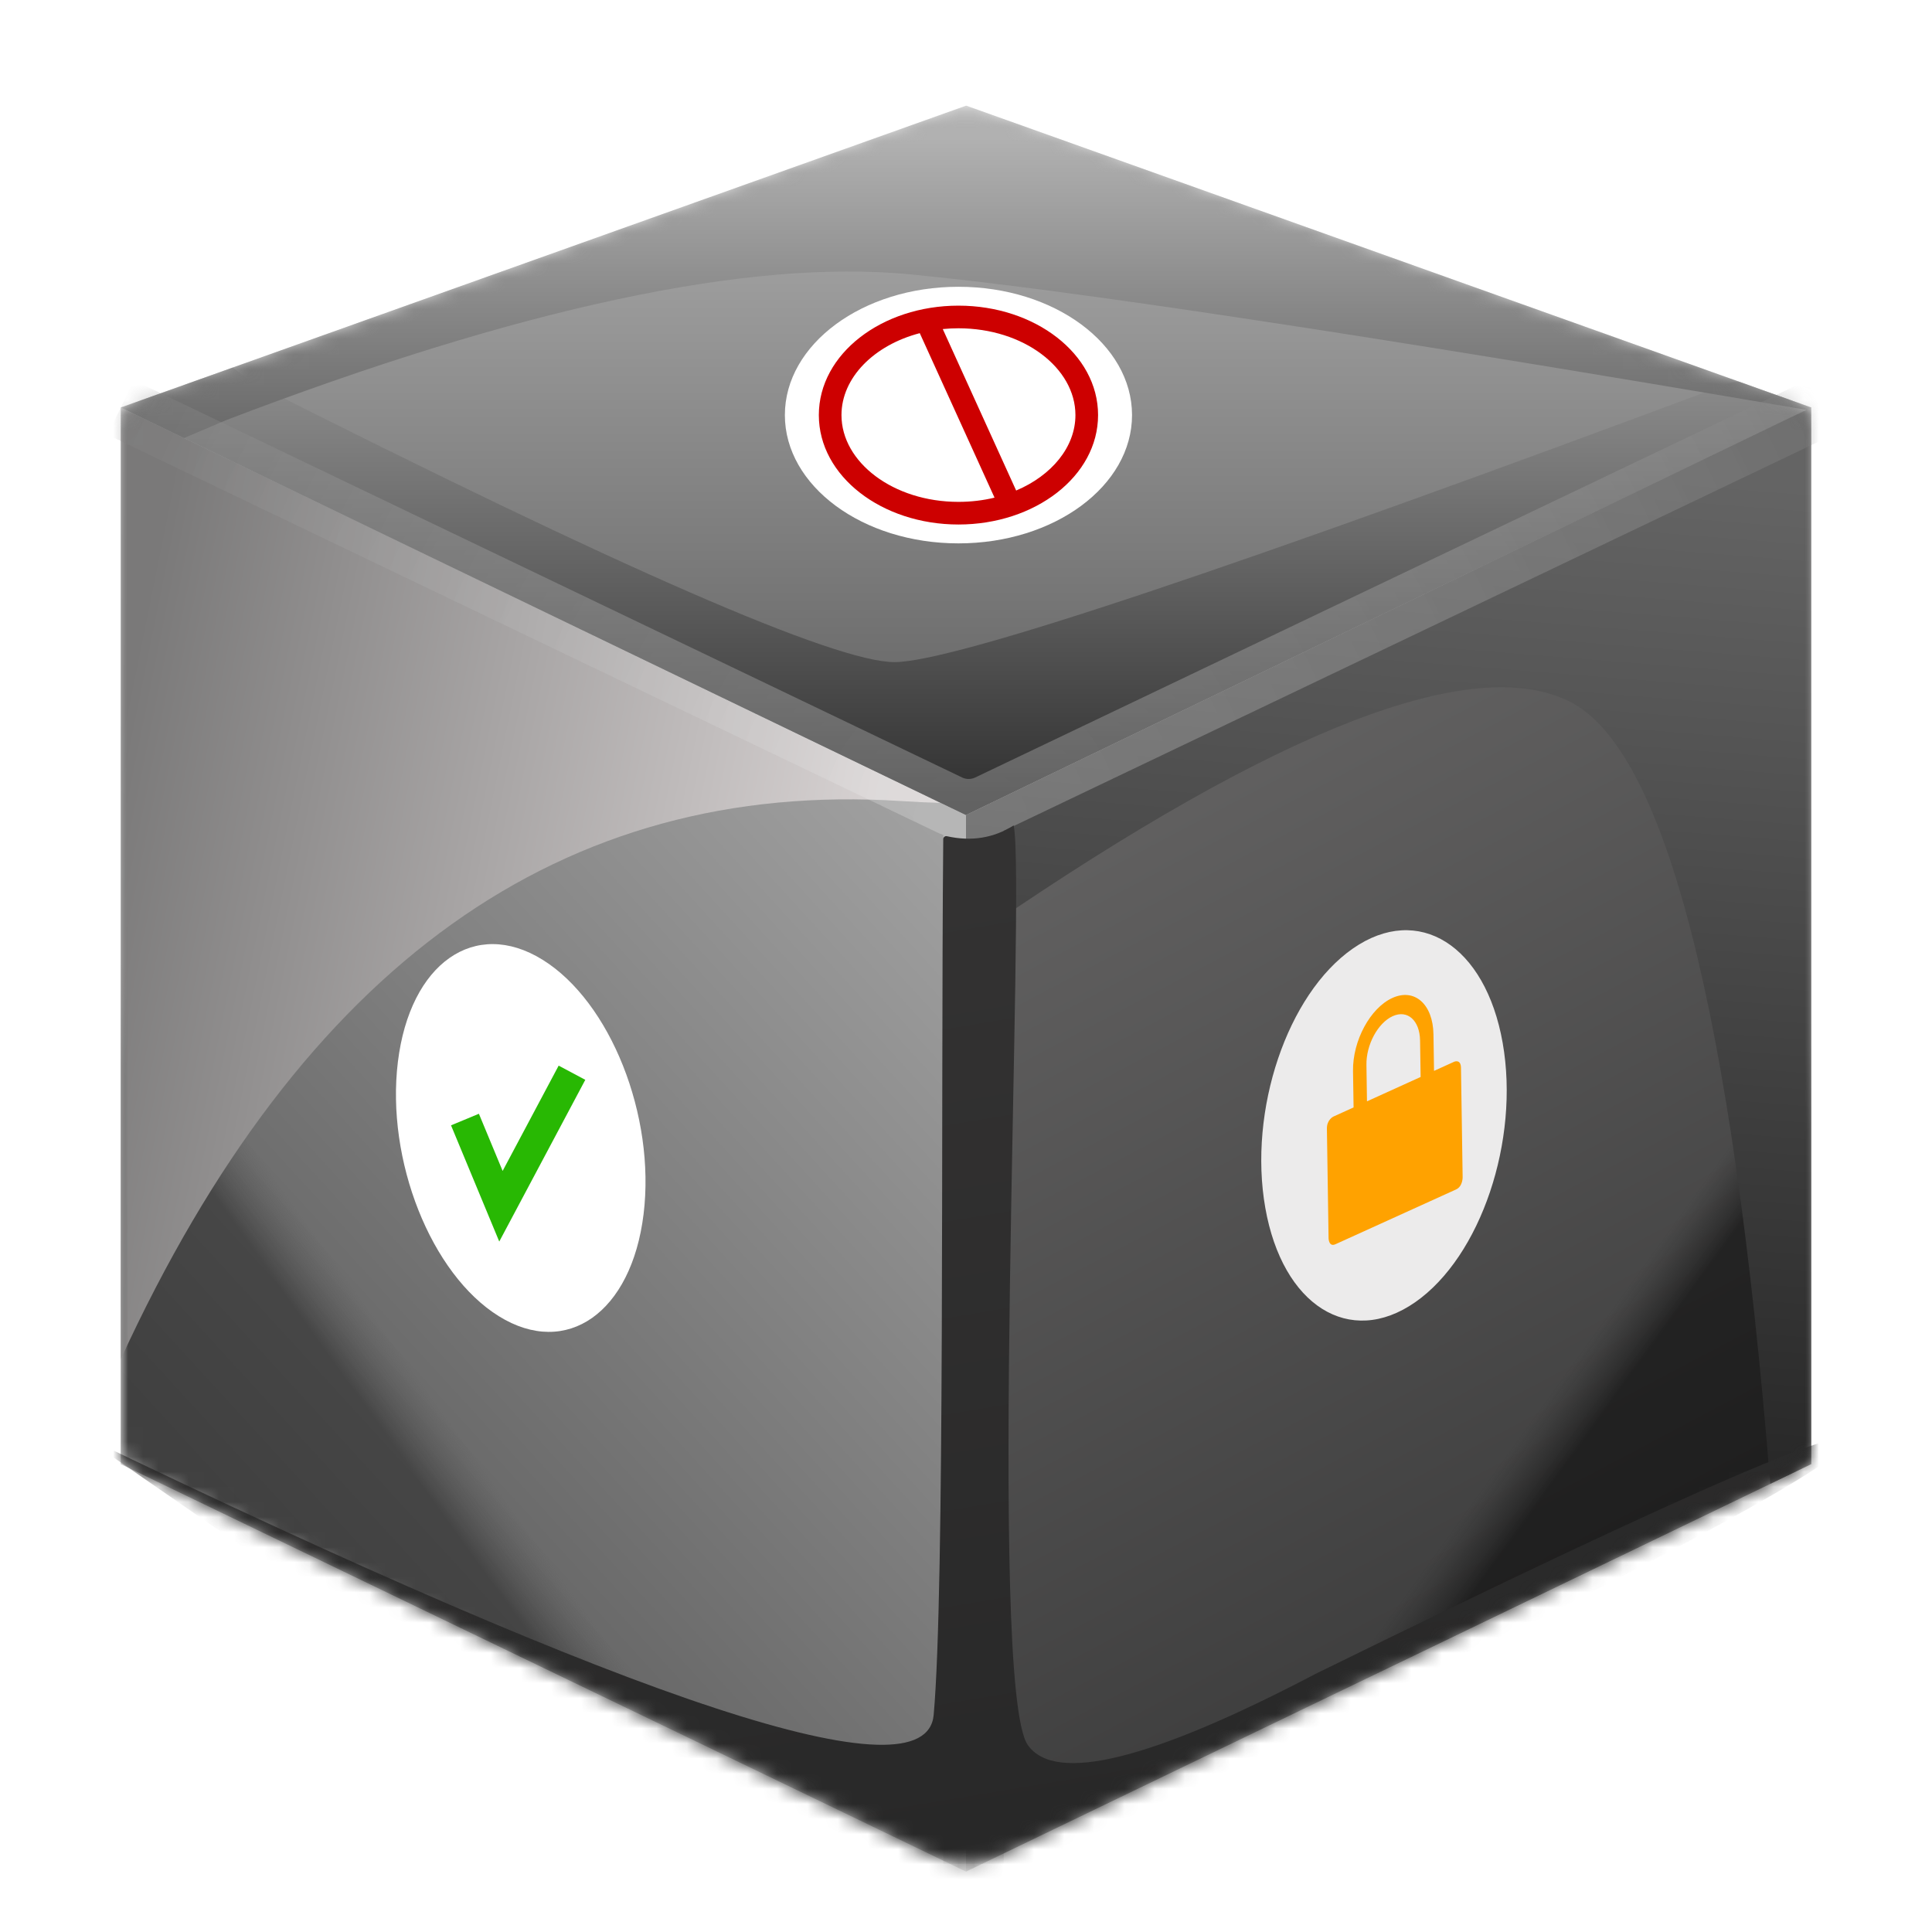 <?xml version="1.0" encoding="UTF-8"?>
<svg width="128px" height="128px" viewBox="0 0 128 128" version="1.1" xmlns="http://www.w3.org/2000/svg" xmlns:xlink="http://www.w3.org/1999/xlink">
    <!-- Generator: Sketch 48.2 (47327) - http://www.bohemiancoding.com/sketch -->
    <title>repair_permission</title>
    <desc>Created with Sketch.</desc>
    <defs>
        <filter x="-10.2%" y="-8.1%" width="120.4%" height="119.7%" filterUnits="objectBoundingBox" id="filter-1">
            <feOffset dx="0" dy="2" in="SourceAlpha" result="shadowOffsetOuter1"></feOffset>
            <feGaussianBlur stdDeviation="3.5" in="shadowOffsetOuter1" result="shadowBlurOuter1"></feGaussianBlur>
            <feColorMatrix values="0 0 0 0 0   0 0 0 0 0   0 0 0 0 0  0 0 0 0.2 0" type="matrix" in="shadowBlurOuter1" result="shadowMatrixOuter1"></feColorMatrix>
            <feMerge>
                <feMergeNode in="shadowMatrixOuter1"></feMergeNode>
                <feMergeNode in="SourceGraphic"></feMergeNode>
            </feMerge>
        </filter>
        <path d="M110.869,90.545 L58.606,115.744 C56.959,116.537 55.041,116.537 53.394,115.744 L1.131,90.545 C0.44,90.212 -1.01617989e-15,89.512 -1.11022302e-15,88.744 L3.55271368e-15,21.41 C3.44919708e-15,20.564 0.531,19.81 1.327,19.526 L53.994,0.721 C55.299,0.255 56.725,0.255 58.03,0.721 L110.683,19.526 C111.479,19.81 112.011,20.564 112.011,21.41 L112,88.744 C112,89.512 111.56,90.212 110.869,90.545 Z" id="path-2"></path>
        <linearGradient x1="95.674%" y1="28.225%" x2="50%" y2="100%" id="linearGradient-4">
            <stop stop-color="#A0A0A0" offset="0%"></stop>
            <stop stop-color="#5C5C5C" offset="100%"></stop>
        </linearGradient>
        <linearGradient x1="54.989%" y1="82.532%" x2="51.524%" y2="86.796%" id="linearGradient-5">
            <stop stop-color="#494949" stop-opacity="0" offset="0%"></stop>
            <stop stop-color="#242424" stop-opacity="0.5" offset="100%"></stop>
        </linearGradient>
        <polygon id="path-6" points="0 20 56 47 56 117 0 90"></polygon>
        <linearGradient x1="95.674%" y1="28.225%" x2="6.097%" y2="7.054%" id="linearGradient-7">
            <stop stop-color="#D7D2D2" offset="0%"></stop>
            <stop stop-color="#7A7979" offset="100%"></stop>
        </linearGradient>
        <linearGradient x1="50%" y1="0%" x2="50%" y2="97.305%" id="linearGradient-8">
            <stop stop-color="#B1B1B1" offset="0%"></stop>
            <stop stop-color="#5E5E5E" offset="100%"></stop>
        </linearGradient>
        <linearGradient x1="50%" y1="0%" x2="50%" y2="97.305%" id="linearGradient-9">
            <stop stop-color="#8E8E8E" offset="0%"></stop>
            <stop stop-color="#303030" offset="100%"></stop>
        </linearGradient>
        <linearGradient x1="47.473%" y1="9.666%" x2="47.473%" y2="112.412%" id="linearGradient-10">
            <stop stop-color="#B1B1B1" offset="0%"></stop>
            <stop stop-color="#5E5E5E" offset="100%"></stop>
        </linearGradient>
        <linearGradient x1="23.423%" y1="13.852%" x2="50%" y2="100%" id="linearGradient-11">
            <stop stop-color="#676666" offset="0%"></stop>
            <stop stop-color="#383838" offset="100%"></stop>
        </linearGradient>
        <linearGradient x1="51.166%" y1="82.101%" x2="54.3%" y2="85.984%" id="linearGradient-12">
            <stop stop-color="#1C1C1C" stop-opacity="0" offset="0%"></stop>
            <stop stop-color="#000000" stop-opacity="0.5" offset="100%"></stop>
        </linearGradient>
        <polygon id="path-13" points="56 47 112 20 112 90 56 117"></polygon>
        <linearGradient x1="90.647%" y1="6.856%" x2="84.834%" y2="100%" id="linearGradient-14">
            <stop stop-color="#646464" offset="0%"></stop>
            <stop stop-color="#272727" offset="100%"></stop>
        </linearGradient>
        <radialGradient cx="50%" cy="29.966%" fx="50%" fy="29.966%" r="75.687%" gradientTransform="translate(0.5,0.3),scale(0.86,1),rotate(90),translate(-0.5,-0.3)" id="radialGradient-15">
            <stop stop-color="#FCFCFC" stop-opacity="0.491" offset="0%"></stop>
            <stop stop-color="#676767" stop-opacity="0.782" offset="100%"></stop>
        </radialGradient>
        <linearGradient x1="57.704%" y1="3.345%" x2="84.834%" y2="100%" id="linearGradient-16">
            <stop stop-color="#333232" offset="0%"></stop>
            <stop stop-color="#282828" offset="85.775%"></stop>
            <stop stop-color="#848484" offset="100%"></stop>
        </linearGradient>
    </defs>
    <g id="Page-4" stroke="none" stroke-width="1" fill="none" fill-rule="evenodd">
        <g id="repair_permission">
            <g id="Group-7" filter="url(#filter-1)" transform="translate(8, 5)">
                <mask id="mask-3" fill="white">
                    <use xlink:href="#path-2"></use>
                </mask>
                <use id="Mask" fill-opacity="0" fill="#D8D8D8" xlink:href="#path-2"></use>
                <g id="Rectangle-5" mask="url(#mask-3)">
                    <use fill="url(#linearGradient-4)" xlink:href="#path-6"></use>
                    <use fill="url(#linearGradient-5)" xlink:href="#path-6"></use>
                </g>
                <path d="M54.33,46.195 C53.526,46.173 52.655,46.132 51.716,46.072 C29.235,44.626 11.996,56.954 1.50573998e-15,83.055 L0,20 L54.33,46.195 Z" id="Combined-Shape" fill="url(#linearGradient-7)" mask="url(#mask-3)"></path>
                <polygon id="Rectangle-5" fill="url(#linearGradient-8)" mask="url(#mask-3)" points="0 20 55.999 47 112.011 20 56.012 1.42108547e-14"></polygon>
                <path d="M7.425,17.349 L8.687,18.32 C33.165,30.695 47.361,36.878 51.274,36.867 C55.186,36.857 73.68,30.674 106.755,18.32 L107.183,18.276 L112.011,20 L55.999,47 L0,20 L7.425,17.349 Z" id="Combined-Shape" fill="url(#linearGradient-9)" mask="url(#mask-3)"></path>
                <path d="M111.687,20.156 C82.271,15.141 62.459,12.147 52.252,11.172 C41.587,10.154 26.489,13.377 6.958,20.844 L4.192,22.021 L0,20 L56.012,1.42108547e-14 L112.011,20 L111.687,20.156 Z" id="Combined-Shape" fill="url(#linearGradient-10)" mask="url(#mask-3)"></path>
                <ellipse id="Oval-6" fill="#FFFFFF" mask="url(#mask-3)" cx="55.5" cy="20.5" rx="11.5" ry="8.5"></ellipse>
                <path d="M52.937,15.073 C49.9,15.867 47.75,18.027 47.75,20.5 C47.75,23.625 51.183,26.25 55.5,26.25 C56.336,26.25 57.139,26.152 57.89,25.97 L52.937,15.073 Z M54.461,14.801 L59.323,25.499 C61.678,24.501 63.25,22.615 63.25,20.5 C63.25,17.375 59.817,14.75 55.5,14.75 C55.147,14.75 54.8,14.768 54.461,14.801 Z M55.5,27.75 C50.429,27.75 46.25,24.555 46.25,20.5 C46.25,16.445 50.429,13.25 55.5,13.25 C60.571,13.25 64.75,16.445 64.75,20.5 C64.75,24.555 60.571,27.75 55.5,27.75 Z" id="Combined-Shape" fill="#CD0000" fill-rule="nonzero" mask="url(#mask-3)"></path>
                <g id="Rectangle-5" mask="url(#mask-3)">
                    <use fill="url(#linearGradient-11)" xlink:href="#path-13"></use>
                    <use fill="url(#linearGradient-12)" xlink:href="#path-13"></use>
                </g>
                <path d="M109.285,91.309 C106.751,59.902 102.315,42.624 95.98,39.475 C89.534,36.271 76.704,41.25 57.49,54.41 L56,50.799 L56,47 L112,20 L112,90 L109.285,91.309 Z" id="Combined-Shape" fill="url(#linearGradient-14)" mask="url(#mask-3)"></path>
                <path d="M58.5,48.041 L58.5,116.5 L54.5,116.5 L54.5,48.319 C54.336,48.26 54.175,48.193 54.017,48.117 L-0.865,21.803 L0.865,18.197 L55.746,44.511 C56.019,44.641 56.336,44.642 56.609,44.511 L111.714,18.195 L113.437,21.805 L58.5,48.041 Z" id="Combined-Shape" fill-opacity="0.5" fill="url(#radialGradient-15)" fill-rule="nonzero" mask="url(#mask-3)"></path>
                <g id="Group" mask="url(#mask-3)">
                    <g transform="translate(72, 53)">
                        <path d="M11.693,26.457 C16.494,28.678 20.386,25.152 20.386,18.582 C20.386,12.012 16.494,4.886 11.693,2.665 C6.892,0.444 3,3.969 3,10.539 C3,17.109 6.892,24.235 11.693,26.457 Z" id="Oval-7" fill="#ECEBEB" transform="translate(11.693, 14.561) scale(-1, 1) rotate(10) translate(-11.693, -14.561) "></path>
                        <path d="M10.53,10.548 C10.509,9.215 11.29,7.769 12.269,7.324 C13.249,6.879 14.063,7.602 14.083,8.935 L14.12,11.352 L10.566,12.966 L10.53,10.548 Z M15.008,10.949 L14.971,8.531 C14.941,6.532 13.72,5.449 12.251,6.116 C10.782,6.783 9.611,8.953 9.641,10.952 L9.678,13.369 L8.346,13.974 C8.346,13.974 7.901,14.176 7.911,14.78 L8.021,22.032 C8.021,22.032 8.03,22.636 8.474,22.435 L16.469,18.804 C16.913,18.602 16.904,17.998 16.904,17.998 L16.794,10.746 C16.784,10.142 16.34,10.344 16.34,10.344 L15.008,10.949 Z" id="Page-1" fill="#FFA200"></path>
                    </g>
                </g>
                <g id="Group" mask="url(#mask-3)">
                    <g transform="translate(16, 54)">
                        <path d="M10.5,26.291 C15.301,28.512 19.193,24.986 19.193,18.416 C19.193,11.846 15.301,4.72 10.5,2.499 C5.699,0.278 1.807,3.803 1.807,10.373 C1.807,16.943 5.699,24.07 10.5,26.291 Z" id="Oval-7" stroke="none" fill="#FFFFFF" fill-rule="evenodd" transform="translate(10.5, 14.395) rotate(7) translate(-10.5, -14.395) "></path>
                        <polyline id="Path-4" stroke="#28B803" stroke-width="2" fill="none" points="6.805 13.173 9.189 18.917 13.895 10.071"></polyline>
                    </g>
                </g>
                <path d="M-2.648,88.06 C34.521,106.003 53.356,112.19 53.858,106.618 C54.607,98.299 54.332,66.916 54.491,48.593 C54.491,48.593 54.491,48.593 54.491,48.593 L54.491,48.593 C54.492,48.483 54.582,48.395 54.691,48.396 C54.705,48.396 54.719,48.398 54.733,48.401 C56.358,48.763 57.833,48.525 59.158,47.688 C59.97,51.489 57.371,104.794 60.103,108.625 C61.925,111.179 68.276,109.603 79.156,103.899 C104.389,91.519 116.057,86.496 114.158,88.828 C112.259,91.161 93.231,101.005 57.074,118.361 L29.618,110.367 L-2.648,88.06 Z" id="Path-9" fill="url(#linearGradient-16)" mask="url(#mask-3)"></path>
            </g>
        </g>
    </g>
</svg>